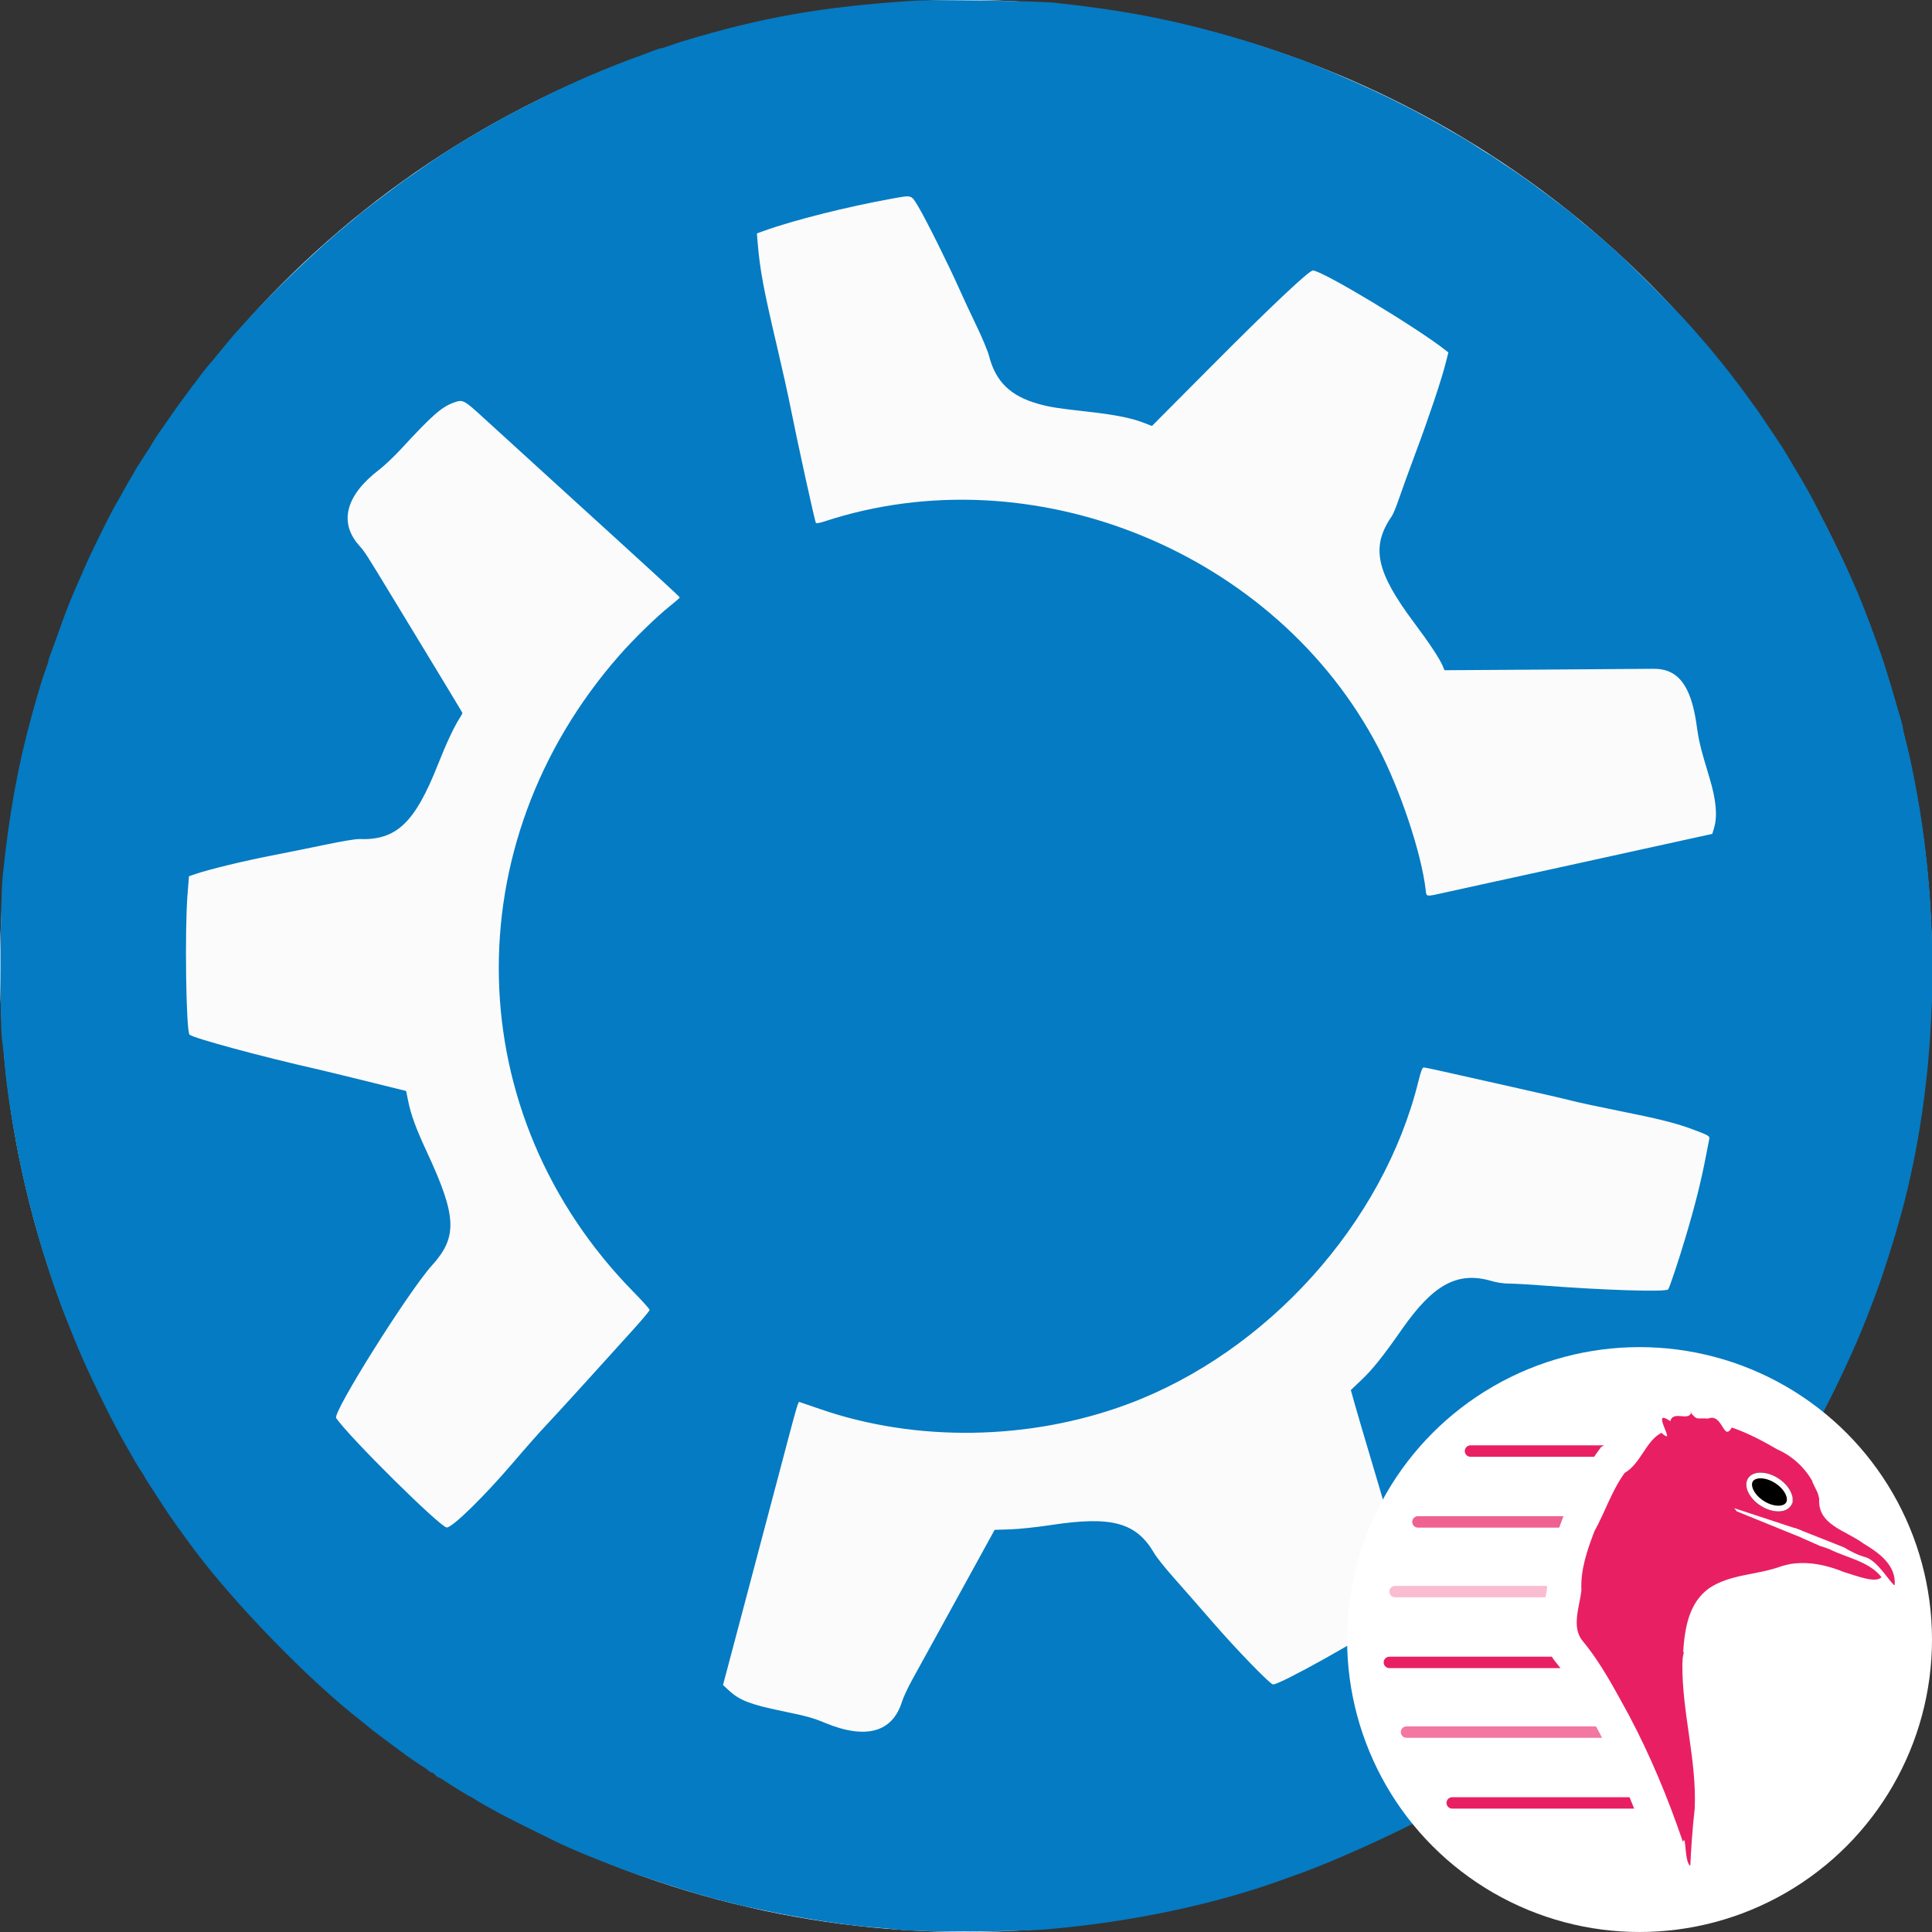 <svg width="512" height="512" viewBox="0 0 512 512" fill="none" xmlns="http://www.w3.org/2000/svg">
<rect x="0" y="0" width="512" height="512" fill="#333333" stroke="none"/>
<circle cx="256" cy="256" r="256" fill="white"/>
<g clip-path="url(#clip0_2:81)">
<path fill-rule="evenodd" clip-rule="evenodd" d="M236.32 52.658C224.597 54.758 210.18 58.389 202.451 61.184L200.582 61.86L200.798 64.449C201.38 71.46 202.395 76.885 205.941 91.923C207.259 97.514 208.828 104.57 209.427 107.603C211.276 116.951 215.971 138.339 216.232 138.6C216.369 138.735 217.331 138.566 218.372 138.223C273.758 119.945 338.241 146.284 365.31 198.24C371.093 209.341 376.672 226.072 377.805 235.711C378.046 237.757 377.658 237.7 383.093 236.492C385.44 235.969 389.664 235.041 392.48 234.428C395.296 233.816 400.625 232.652 404.32 231.841C408.015 231.032 413.344 229.864 416.16 229.247C418.976 228.63 426.104 227.064 432 225.769C437.896 224.472 445.207 222.867 448.247 222.202L453.774 220.991L454.246 219.397C455.185 216.242 454.803 212.013 453.064 206.24C450.628 198.164 450.226 196.52 449.628 192.209C448.163 181.635 444.681 177.12 438.08 177.238C436.76 177.261 423.784 177.357 409.243 177.449L382.805 177.618L382.39 176.614C381.56 174.612 378.88 170.543 374.798 165.088C364.602 151.462 363.232 144.887 368.888 136.716C369.222 136.234 370.083 134.112 370.799 132C371.518 129.888 373.503 124.416 375.213 119.84C378.71 110.477 381.944 100.828 383.077 96.38L383.836 93.4L383.039 92.777C375.063 86.54 350.322 71.675 347.928 71.681C346.89 71.685 336.659 81.338 320.879 97.204L305.28 112.891L302.945 111.985C299.844 110.78 295.255 109.875 288.379 109.11C280.097 108.188 278.231 107.892 275.072 107.003C267.772 104.947 263.848 101.116 262.111 94.346C261.779 93.056 260.292 89.48 258.803 86.4C257.316 83.32 255.268 78.929 254.253 76.64C248.865 64.498 242.22 52.038 241.084 51.956C240.753 51.932 238.607 52.247 236.32 52.658ZM120.27 106.685C117.052 107.835 114.528 110.051 106.446 118.816C104.535 120.888 101.871 123.421 100.526 124.445C91.638 131.212 89.714 138.445 95.176 144.554C96.687 146.245 97.009 146.744 104.074 158.4C106.794 162.888 112.067 171.572 115.79 177.697C119.514 183.823 122.56 188.902 122.56 188.984C122.56 189.066 122.181 189.732 121.719 190.465C120.227 192.829 118.213 197.151 116.009 202.72C109.921 218.103 105.027 222.724 95.2 222.362C94.3 222.328 90.517 222.952 86.56 223.784C82.688 224.598 76.136 225.923 72 226.728C64.576 228.173 55.264 230.429 51.84 231.611L50.08 232.219L49.69 237.149C48.938 246.648 49.304 272.835 50.207 274.157C50.78 274.998 69.379 280.041 84.32 283.406C85.553 283.684 91.3 285.083 97.094 286.515L107.628 289.12L108.182 291.84C108.931 295.514 110.259 299.123 113.153 305.341C121.051 322.316 121.302 327.799 114.523 335.29C108.284 342.181 88.09 374.346 89.085 375.802C92.561 380.882 116.737 404.8 118.399 404.8C119.927 404.8 128.373 396.524 136.16 387.395C139.297 383.717 143.181 379.324 144.791 377.635C146.4 375.944 151.232 370.671 155.528 365.92C159.825 361.169 165.324 355.092 167.749 352.42C170.175 349.746 172.159 347.37 172.156 347.14C172.155 346.909 170.244 344.776 167.91 342.4C121.773 295.416 120.14 223.881 164.062 173.76C168.004 169.261 174.066 163.359 177.701 160.48C179.035 159.424 180.134 158.461 180.143 158.341C180.159 158.14 174.728 153.16 144.64 125.779C138.744 120.415 131.518 113.823 128.58 111.132C122.835 105.869 122.724 105.81 120.27 106.685ZM375.871 286.644C366.584 324.191 335.791 358.369 298.88 372.104C272.92 381.763 242.866 382.246 217.335 373.418C214.753 372.525 212.397 371.718 212.099 371.625C211.445 371.42 211.94 369.75 205.971 392.32C203.434 401.912 199.166 418.038 196.484 428.155L191.607 446.55L193.238 448.049C196.024 450.611 198.884 451.715 207.2 453.434C213.81 454.799 215.423 455.242 218.56 456.547C229.427 461.066 236.522 459.118 239.054 450.92C239.405 449.783 240.617 447.186 241.747 445.147C242.878 443.108 248.254 433.336 253.696 423.43L263.589 405.422L267.715 405.294C270.067 405.22 274.729 404.726 278.56 404.143C294.693 401.69 301.135 403.465 305.916 411.681C306.531 412.737 308.835 415.622 311.036 418.094C313.238 420.567 317.842 425.823 321.267 429.774C327.584 437.065 336.629 446.4 337.374 446.4C339.296 446.4 361.306 434.103 369.92 428.215L373.6 425.7L373.5 424.451C373.233 421.12 370.001 409.073 363.894 388.64C361.79 381.6 359.599 374.161 359.027 372.109L357.985 368.379L360.942 365.564C363.817 362.829 366.546 359.398 371.607 352.16C379.918 340.273 386.345 336.847 395.359 339.501C396.727 339.904 398.532 340.163 399.999 340.166C401.32 340.17 405.135 340.385 408.48 340.645C424.801 341.91 441.353 342.435 442.077 341.71C443.398 340.388 450.15 316.498 452.147 306.08C452.518 304.145 452.891 302.239 452.975 301.846C453.146 301.053 452.826 300.873 448.188 299.15C444.095 297.628 439.314 296.44 429.032 294.388C423.712 293.327 417.992 292.097 416.32 291.654C414.648 291.213 407.52 289.565 400.48 287.994C393.44 286.423 385.448 284.63 382.72 284.012C379.992 283.392 377.544 282.885 377.28 282.886C376.933 282.888 376.541 283.935 375.871 286.644Z" fill="#FBFBFB"/>
<path fill-rule="evenodd" clip-rule="evenodd" d="M242.08 0.197C217.743 1.8 201.958 4.572 180.96 10.931C179.727 11.304 178.017 11.877 177.157 12.205C176.298 12.533 175.418 12.8 175.2 12.8C174.982 12.8 174.102 13.074 173.243 13.409C171.745 13.994 169.896 14.683 166.08 16.074C163.507 17.014 155.645 20.255 153.44 21.286C152.913 21.533 151.328 22.257 149.92 22.895C145.646 24.831 135.616 29.924 132.081 31.951C130.916 32.62 129.939 33.178 127.441 34.605C126.78 34.982 125.807 35.555 125.28 35.877C124.753 36.2 123.816 36.759 123.2 37.121C120.6 38.647 114.959 42.309 112.367 44.154C111.25 44.949 110.011 45.816 109.615 46.08C107.818 47.278 106.901 47.927 104.96 49.375C100.511 52.694 95.538 56.502 95.058 56.96C94.78 57.224 93.403 58.376 91.996 59.519C84.657 65.485 71.822 77.77 65.265 85.106C63.777 86.77 62.344 88.353 62.08 88.626C61.816 88.899 60.376 90.632 58.88 92.48C57.384 94.328 55.925 96.076 55.636 96.364C54.564 97.436 46.853 107.771 44.8 110.886C44.536 111.287 43.636 112.572 42.801 113.742C41.966 114.911 41.029 116.312 40.721 116.855C39.982 118.156 39.823 118.41 37.736 121.6C36.758 123.096 35.862 124.536 35.745 124.8C35.629 125.064 35.174 125.856 34.735 126.56C34.296 127.264 33.67 128.344 33.343 128.96C33.016 129.576 32.435 130.62 32.054 131.281C31.672 131.94 31.05 133.02 30.673 133.681C28.897 136.782 24.384 145.948 22.363 150.56C18.158 160.152 18.029 160.476 14.72 169.76C14.344 170.816 13.758 172.403 13.418 173.286C13.078 174.17 12.8 175.05 12.8 175.244C12.8 175.437 12.53 176.298 12.2 177.157C11.342 179.392 10.081 183.542 8.373 189.76C4.71 203.084 2.401 215.853 0.737 232C0.014 239.013 -0.116 270.79 0.557 275.681C0.776 277.266 1.089 280.218 1.256 282.241C1.932 290.472 4.561 305.778 7.026 315.84C8.681 322.592 11.063 331.11 12.085 333.92C12.339 334.624 12.733 335.848 12.959 336.64C13.184 337.432 13.55 338.584 13.773 339.2C13.994 339.816 14.453 341.112 14.79 342.08C15.764 344.872 16.639 347.238 17.304 348.881C17.642 349.716 18.208 351.121 18.56 352C18.912 352.881 19.474 354.284 19.808 355.121C22.802 362.597 29.347 376.101 33.225 382.801C34.134 384.37 35.04 385.956 35.876 387.441C36.247 388.1 36.968 389.26 37.476 390.016C37.984 390.773 38.4 391.453 38.4 391.528C38.4 391.602 39.516 393.359 40.879 395.432C42.244 397.504 43.503 399.438 43.68 399.73C44.554 401.175 48.221 406.328 51.506 410.726C62.313 425.198 82.154 445.551 95.642 456C96.209 456.44 97.007 457.1 97.416 457.467C97.824 457.833 99.58 459.187 101.318 460.476C103.058 461.765 105.272 463.416 106.24 464.146C108.051 465.51 111.282 467.733 112.351 468.348C112.684 468.54 113.22 468.936 113.542 469.229C113.866 469.521 114.277 469.76 114.455 469.76C114.634 469.76 115.041 470.048 115.36 470.4C115.679 470.752 116.07 471.04 116.232 471.04C116.393 471.04 117.198 471.506 118.022 472.074C119.677 473.219 124.502 476.16 124.722 476.16C124.799 476.16 125.243 476.426 125.71 476.751C126.177 477.077 127.424 477.818 128.48 478.399C129.536 478.98 131.407 480.013 132.64 480.694C133.873 481.376 137.544 483.238 140.8 484.832C144.056 486.427 146.981 487.871 147.3 488.041C148.198 488.52 153.585 490.898 155.279 491.564C156.117 491.891 157.519 492.448 158.4 492.8C159.279 493.152 160.757 493.742 161.679 494.111C169.267 497.138 183.642 501.78 191.36 503.695C192.856 504.067 194.801 504.563 195.68 504.799C196.561 505.034 197.784 505.317 198.4 505.427C199.016 505.537 200.744 505.896 202.24 506.222C211.3 508.205 224.09 510.205 231.1 510.737C233.226 510.899 236.566 511.21 238.523 511.43C244.323 512.083 269.65 511.976 277.76 511.265C300.472 509.274 322.616 504.543 340.96 497.763C342.191 497.307 343.776 496.737 344.48 496.497C345.184 496.255 346.516 495.757 347.441 495.389C348.364 495.021 349.804 494.449 350.641 494.117C351.476 493.786 352.736 493.269 353.44 492.966C354.144 492.666 355.151 492.234 355.68 492.009C364.635 488.178 375.91 482.76 380.64 480.015C381.344 479.607 382.856 478.771 384 478.157C385.144 477.544 386.308 476.844 386.586 476.6C386.863 476.358 387.194 476.16 387.32 476.16C387.447 476.16 388.419 475.584 389.478 474.88C390.538 474.176 391.47 473.6 391.549 473.6C391.716 473.6 400.399 467.832 402.56 466.286C403.352 465.72 404.504 464.919 405.12 464.507C405.736 464.093 406.816 463.313 407.52 462.769C408.224 462.226 409.088 461.569 409.44 461.309C420.388 453.226 436.22 438.697 445.565 428.16C446.423 427.192 447.579 425.896 448.132 425.28C451.57 421.45 457.731 413.892 460 410.721C460.584 409.905 462.417 407.446 463.936 405.44C464.654 404.492 469.138 397.955 469.603 397.179C469.779 396.882 470.752 395.382 471.762 393.843C472.773 392.305 473.6 390.982 473.6 390.906C473.6 390.829 474.152 389.928 474.825 388.902C475.498 387.878 476.154 386.824 476.28 386.56C476.407 386.296 476.828 385.554 477.215 384.911C477.603 384.269 478.488 382.757 479.183 381.551C483.777 373.583 490.212 360.383 493.472 352.241C493.806 351.404 494.359 350.036 494.701 349.201C495.043 348.364 495.697 346.671 496.156 345.44C496.616 344.209 497.179 342.696 497.411 342.08C499.059 337.673 502.048 328.25 503.7 322.24C513.391 287.014 514.77 245.03 507.475 207.36C506.451 202.074 505.574 198.1 504.922 195.79C504.59 194.619 504.32 193.388 504.32 193.052C504.32 192.718 504.05 191.588 503.72 190.542C503.389 189.496 502.794 187.488 502.397 186.08C501.262 182.061 499.205 175.373 498.51 173.44C498.161 172.472 497.603 170.922 497.27 169.996C494.732 162.934 492.682 157.755 490.721 153.44C490.481 152.913 489.734 151.259 489.062 149.766C487.707 146.756 481.318 133.971 479.771 131.171C478.413 128.71 476.463 125.368 474.844 122.72C474.52 122.193 473.929 121.201 473.528 120.517C472.605 118.941 472.362 118.557 471.194 116.835C470.669 116.061 470.093 115.197 469.914 114.915C469.583 114.395 468.086 112.168 467.2 110.88C466.936 110.496 466.341 109.619 465.878 108.931C465.149 107.85 461.015 102.212 460.262 101.274C460.118 101.093 459.29 100.014 458.42 98.874C457.134 97.184 453.423 92.63 452 90.991C451.825 90.789 450.24 88.969 448.48 86.947C446.72 84.923 442.04 80.043 438.08 76.102C431.685 69.737 429.779 67.917 425.567 64.147C424.668 63.342 419.535 59.057 418.4 58.162C418.225 58.024 417.702 57.576 417.242 57.169C415.443 55.579 405.843 48.401 402.412 46.08C399.473 44.092 398.817 43.654 398.349 43.366C398.056 43.187 397.148 42.572 396.332 41.999C395.516 41.428 394.798 40.96 394.737 40.96C394.677 40.96 393.349 40.132 391.786 39.121C388.324 36.876 388.361 36.9 384.8 34.886C383.215 33.992 381.704 33.121 381.44 32.954C381.176 32.786 380.456 32.383 379.84 32.059C379.224 31.734 377.856 30.99 376.8 30.406C372.387 27.965 364.891 24.303 359.2 21.806C353.452 19.285 352.164 18.741 348.32 17.207C347.441 16.856 346.216 16.349 345.6 16.081C344.984 15.813 344.049 15.478 343.52 15.337C342.991 15.196 341.336 14.627 339.84 14.071C338.344 13.515 336.689 12.948 336.16 12.812C335.631 12.675 334.624 12.344 333.92 12.079C332.658 11.603 330.148 10.824 326.08 9.645C310.781 5.212 297.577 2.679 279.68 0.742C275.077 0.244 247.45 -0.156 242.08 0.197ZM243.425 54.88C245.376 58.116 251.447 70.318 254.253 76.64C255.268 78.929 257.316 83.32 258.803 86.4C260.292 89.48 261.779 93.056 262.111 94.346C263.848 101.116 267.772 104.947 275.072 107.003C278.231 107.892 280.097 108.188 288.379 109.11C295.255 109.875 299.844 110.78 302.945 111.985L305.28 112.891L320.879 97.204C336.659 81.338 346.89 71.685 347.928 71.681C350.322 71.675 375.063 86.54 383.039 92.777L383.836 93.4L383.077 96.38C381.944 100.828 378.71 110.477 375.213 119.84C373.503 124.416 371.517 129.888 370.799 132C370.083 134.112 369.222 136.234 368.888 136.716C363.232 144.887 364.602 151.462 374.798 165.088C378.88 170.543 381.56 174.612 382.39 176.614L382.805 177.618L409.243 177.449C423.784 177.357 436.76 177.261 438.08 177.238C444.681 177.12 448.163 181.635 449.628 192.209C450.226 196.52 450.628 198.164 453.064 206.24C454.803 212.013 455.185 216.242 454.246 219.397L453.774 220.991L448.247 222.202C445.207 222.867 437.896 224.472 432 225.769C426.104 227.064 418.976 228.63 416.16 229.247C413.344 229.864 408.015 231.032 404.32 231.841C400.625 232.652 395.296 233.816 392.48 234.428C389.664 235.041 385.44 235.969 383.092 236.492C377.658 237.7 378.045 237.757 377.805 235.711C376.672 226.072 371.093 209.341 365.309 198.24C338.241 146.284 273.757 119.945 218.372 138.223C217.331 138.566 216.369 138.735 216.232 138.6C215.971 138.339 211.276 116.951 209.427 107.603C208.828 104.57 207.259 97.514 205.941 91.923C202.395 76.885 201.38 71.46 200.797 64.449L200.582 61.86L202.451 61.184C210.18 58.389 224.597 54.758 236.32 52.658C241.85 51.666 241.404 51.528 243.425 54.88ZM128.58 111.132C131.517 113.823 138.744 120.415 144.64 125.779C174.728 153.16 180.159 158.14 180.143 158.341C180.134 158.461 179.035 159.424 177.701 160.48C174.066 163.359 168.004 169.261 164.061 173.76C120.14 223.881 121.773 295.416 167.91 342.4C170.244 344.776 172.155 346.909 172.156 347.14C172.159 347.37 170.175 349.746 167.749 352.42C165.324 355.092 159.825 361.169 155.528 365.92C151.232 370.671 146.4 375.944 144.791 377.635C143.181 379.324 139.297 383.717 136.16 387.395C128.373 396.524 119.927 404.8 118.399 404.8C116.737 404.8 92.561 380.882 89.085 375.802C88.09 374.346 108.284 342.181 114.523 335.29C121.302 327.799 121.051 322.316 113.153 305.341C110.259 299.123 108.931 295.514 108.182 291.84L107.628 289.12L97.094 286.515C91.3 285.083 85.553 283.684 84.32 283.406C69.379 280.041 50.78 274.998 50.207 274.157C49.304 272.835 48.938 246.648 49.69 237.149L50.08 232.219L51.84 231.611C55.264 230.429 64.576 228.173 72 226.728C76.136 225.923 82.688 224.598 86.56 223.784C90.516 222.952 94.3 222.328 95.2 222.362C105.027 222.724 109.921 218.103 116.009 202.72C118.213 197.151 120.227 192.829 121.719 190.465C122.181 189.732 122.56 189.066 122.56 188.984C122.56 188.902 119.514 183.823 115.79 177.697C112.067 171.573 106.794 162.888 104.074 158.4C97.009 146.744 96.687 146.245 95.176 144.554C89.714 138.445 91.638 131.212 100.526 124.445C101.871 123.421 104.535 120.888 106.446 118.816C114.528 110.051 117.052 107.835 120.27 106.685C122.724 105.81 122.835 105.869 128.58 111.132ZM382.72 284.012C385.448 284.63 393.44 286.423 400.48 287.994C407.52 289.565 414.648 291.213 416.32 291.654C417.992 292.097 423.712 293.327 429.032 294.389C439.314 296.44 444.095 297.628 448.188 299.15C452.826 300.873 453.146 301.053 452.975 301.846C452.891 302.239 452.518 304.145 452.147 306.08C450.819 313.015 449.239 319.332 446.706 327.84C444.891 333.937 442.406 341.38 442.077 341.71C441.353 342.435 424.801 341.91 408.48 340.645C405.135 340.385 401.32 340.17 399.999 340.166C398.532 340.163 396.727 339.904 395.359 339.501C386.345 336.847 379.918 340.273 371.607 352.16C366.546 359.398 363.817 362.829 360.942 365.564L357.985 368.379L359.027 372.109C359.599 374.161 361.789 381.6 363.894 388.64C370.001 409.073 373.233 421.12 373.5 424.451L373.6 425.7L369.92 428.215C361.306 434.103 339.296 446.4 337.373 446.4C336.628 446.4 327.584 437.065 321.267 429.774C317.842 425.823 313.238 420.567 311.036 418.094C308.835 415.622 306.531 412.737 305.916 411.681C301.135 403.465 294.693 401.69 278.56 404.143C274.729 404.726 270.067 405.22 267.715 405.294L263.589 405.422L253.696 423.43C248.253 433.336 242.877 443.108 241.747 445.147C240.617 447.186 239.405 449.783 239.054 450.92C236.522 459.118 229.427 461.066 218.56 456.547C215.423 455.242 213.81 454.799 207.2 453.434C198.884 451.715 196.024 450.611 193.238 448.049L191.607 446.55L196.484 428.155C199.165 418.038 203.434 401.912 205.971 392.32C211.94 369.75 211.445 371.42 212.099 371.625C212.397 371.718 214.753 372.525 217.335 373.418C242.866 382.246 272.92 381.763 298.88 372.104C335.791 358.369 366.584 324.191 375.871 286.644C376.541 283.935 376.933 282.888 377.28 282.886C377.544 282.885 379.992 283.392 382.72 284.012Z" fill="#047BC3"/>
</g>
<circle cx="434.5" cy="434.5" r="77.5" fill="white"/>
<path d="M425.077 383.035L389.695 383.035C388.859 383.035 388.182 383.713 388.182 384.549C388.182 385.385 388.859 386.063 389.695 386.063L422.466 386.063C422.7 385.715 422.942 385.369 423.192 385.024L424.3 383.494L425.077 383.035Z" fill="#E91F63"/>
<path d="M414.021 402.627C413.758 403.326 413.481 404.062 413.201 404.832L375.77 404.832C374.934 404.832 374.256 404.154 374.256 403.318C374.256 402.482 374.934 401.805 375.77 401.805L414.365 401.805L414.256 402.001L414.021 402.627Z" fill="#E91F63" fill-opacity="0.7"/>
<path d="M409.981 420.271L369.715 420.271C368.879 420.271 368.201 420.949 368.201 421.785C368.201 422.621 368.879 423.299 369.715 423.299L409.566 423.299C409.574 423.255 409.583 423.211 409.591 423.168L409.6 423.123C409.788 422.168 409.911 421.53 409.988 421.029C409.983 420.775 409.98 420.523 409.981 420.271Z" fill="#E91F63" fill-opacity="0.3"/>
<path d="M411.238 439.041L368.201 439.041C367.365 439.041 366.688 439.719 366.688 440.555C366.688 441.391 367.365 442.068 368.201 442.068L413.542 442.068C413.244 441.681 412.941 441.299 412.632 440.922C412.101 440.306 411.639 439.677 411.238 439.041Z" fill="#E91F63"/>
<path d="M422.95 457.508L372.742 457.508C371.906 457.508 371.229 458.186 371.229 459.021C371.229 459.857 371.906 460.535 372.742 460.535L424.569 460.535C424.27 459.958 423.969 459.383 423.665 458.809C423.424 458.372 423.186 457.938 422.95 457.508Z" fill="#E91F63" fill-opacity="0.6"/>
<path d="M431.847 476.277L384.852 476.277C384.016 476.277 383.338 476.955 383.338 477.791C383.338 478.627 384.016 479.305 384.852 479.305L433.073 479.305C432.672 478.292 432.263 477.283 431.847 476.277Z" fill="#E91F63"/>
<path d="M448.208 374.214C447.614 376.864 443.434 373.631 442.641 376.63C437.96 373.333 442.354 380.198 441.734 380.632L441.696 380.625L441.324 380.512C441.094 380.375 440.764 380.15 440.296 379.717C436.146 381.868 434.892 387.786 430.546 390.353C427.094 395.117 425.379 400.679 422.521 405.826C420.618 410.883 418.819 415.96 419.089 421.445C418.641 425.778 416.273 431.325 419.566 435.056C424.389 440.907 427.989 447.831 431.655 454.491C437.386 465.283 442.074 476.628 445.996 488.138C446.898 485.638 446.326 493.584 447.949 494.447C448.115 490.45 448.554 484.132 449.121 479.267C449.666 466.363 445.729 453.84 445.849 440.978C445.881 440.441 445.903 439.887 445.935 439.34L446.241 437.784L446.052 437.746C446.498 431.468 447.533 424.774 452.918 420.909C458.369 417.22 465.37 417.399 471.458 415.288C472.815 414.809 474.207 414.478 475.589 414.321C475.601 414.32 475.616 414.33 475.627 414.329C479.652 413.905 483.694 414.739 487.508 416.156C487.564 416.177 487.634 416.21 487.69 416.231C488.037 416.362 488.413 416.499 488.755 416.638C491.586 417.462 497.164 419.735 498.603 417.946C495.295 413.77 489.507 412.883 484.894 410.585C484.154 410.294 483.237 409.955 482.306 409.681L477.761 407.68L476.642 407.144L476.635 407.182L460.262 400.521C460.04 400.222 459.795 399.912 459.56 399.673L475.693 404.985L475.708 404.909C476.266 405.154 476.824 405.374 477.399 405.558L477.392 405.596L488.664 410.065C490.534 411.217 492.576 412.2 494.568 412.731C497.805 413.873 501.069 419.684 502.103 420.14C502.599 414.793 497.834 411.417 493.794 409.029C489.21 405.562 481.614 404.167 482.107 397.177C481.987 396.66 481.87 396.144 481.701 395.632L480.249 392.617L480.332 392.594C478.26 388.877 474.921 385.819 471.059 384.136C467.331 381.961 463.103 379.701 458.942 378.313C456.674 382.262 456.563 374.358 452.665 375.932C449.567 375.694 449.823 376.576 447.951 374.214L448.208 374.214ZM467.531 390.906C468.634 391.093 469.844 391.541 471.023 392.225C474.151 394.046 475.857 396.929 474.846 398.663C473.835 400.396 470.466 400.314 467.34 398.485C464.213 396.657 462.496 393.83 463.51 392.084C464.142 390.997 465.698 390.595 467.531 390.906Z" fill="#E91F63"/>
<path d="M466.591 399.038C469.725 401.043 473.309 401.039 474.595 399.029C475.881 397.019 474.383 393.764 471.248 391.759C468.114 389.754 464.531 389.758 463.245 391.768C461.959 393.778 463.457 397.033 466.591 399.038Z" fill="black"/>
<path fill-rule="evenodd" clip-rule="evenodd" d="M471.284 399.026C472.422 399.025 473.049 398.636 473.32 398.214C473.59 397.791 473.68 397.058 473.204 396.025C472.737 395.01 471.793 393.904 470.433 393.034C469.073 392.164 467.673 391.77 466.555 391.771C465.418 391.773 464.79 392.161 464.52 392.584C464.25 393.006 464.16 393.739 464.636 394.772C465.103 395.787 466.047 396.893 467.407 397.763C468.767 398.633 470.167 399.027 471.284 399.026ZM474.595 399.029C473.309 401.039 469.725 401.043 466.591 399.038C463.457 397.033 461.959 393.778 463.245 391.768C464.531 389.758 468.114 389.754 471.248 391.759C474.383 393.764 475.881 397.019 474.595 399.029Z" fill="white"/>
<defs>
<clipPath id="clip0_2:81">
<rect width="512" height="512" fill="white"/>
</clipPath>
</defs>
</svg>
